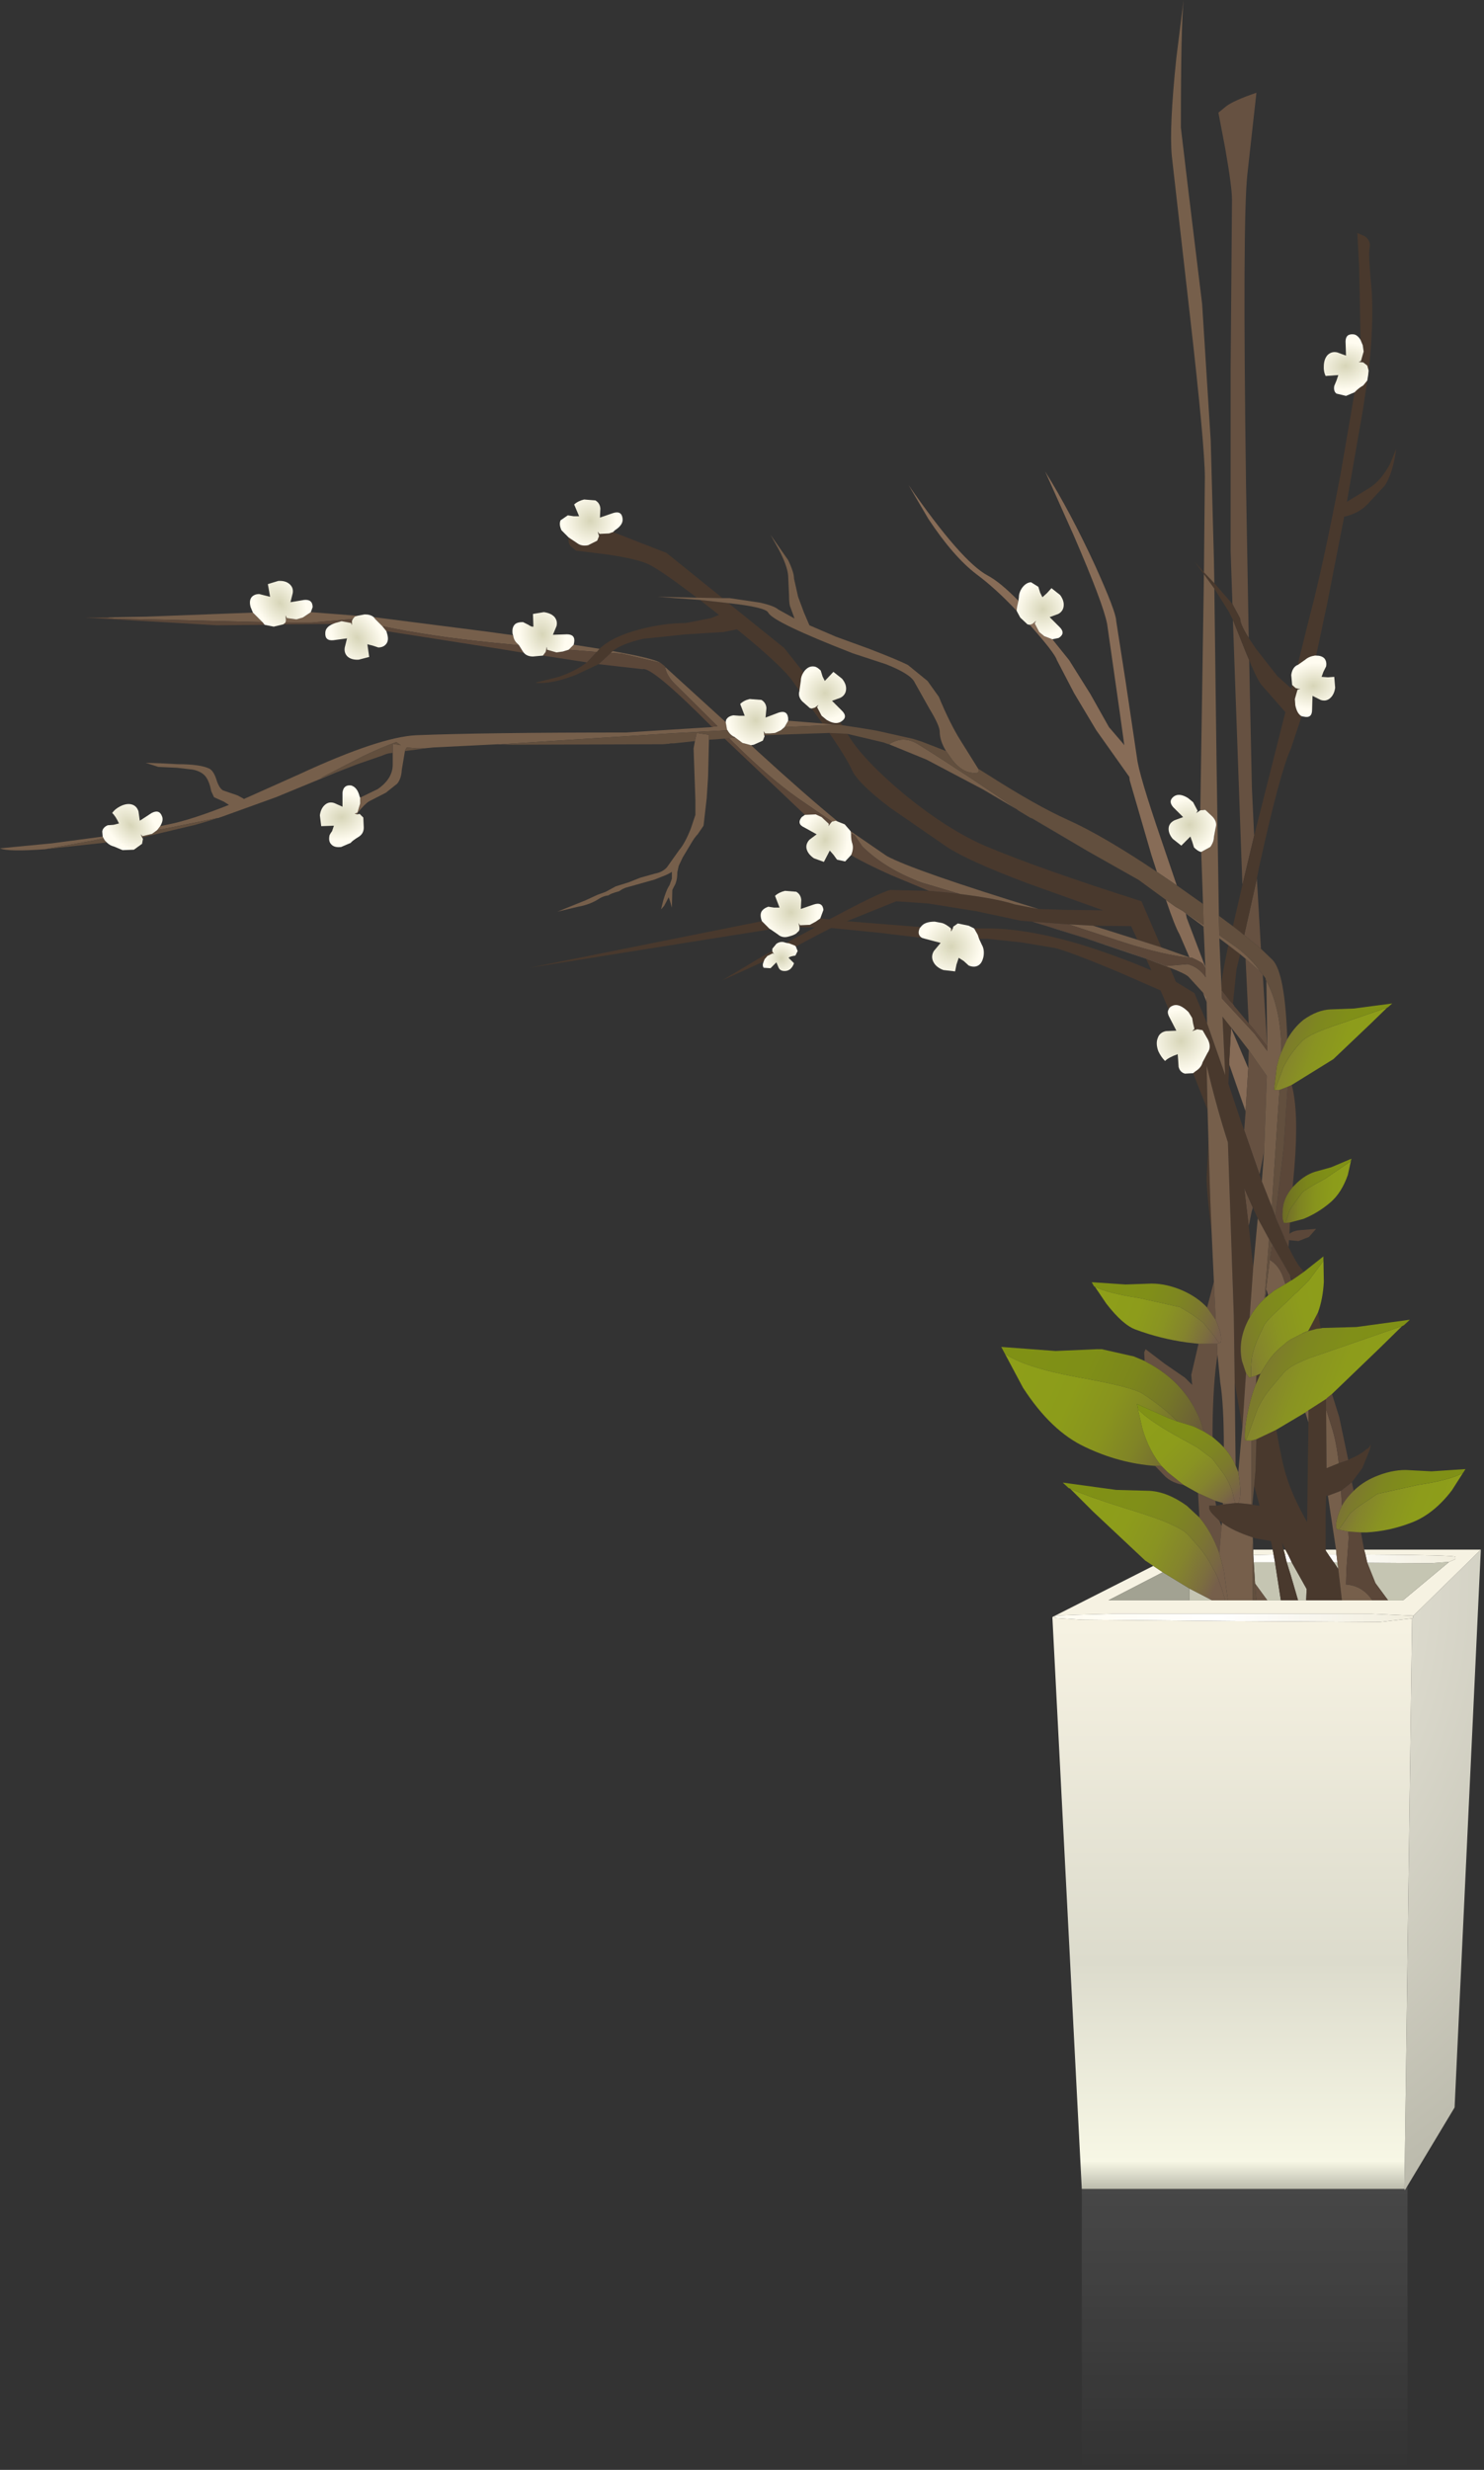 <?xml version="1.0" encoding="UTF-8" standalone="no"?>
<svg xmlns:xlink="http://www.w3.org/1999/xlink" height="272.95px" width="164.0px" xmlns="http://www.w3.org/2000/svg">
  <rect width="100%" height="100%" fill="#333333" stroke="none"/>
  <g transform="matrix(1.0, 0.0, 0.0, 1.0, 0.0, 0.0)">
    <use height="272.95" transform="matrix(1.0, 0.0, 0.0, 1.0, 0.0, 0.0)" width="163.65" xlink:href="#shape0"/>
  </g>
  <defs>
    <g id="shape0" transform="matrix(1.0, 0.0, 0.0, 1.0, 0.0, 0.0)">
      <path d="M155.55 241.55 L155.55 272.95 119.55 272.95 119.55 241.9 155.2 241.9 155.25 242.05 155.55 241.55" fill="url(#gradient0)" fill-rule="evenodd" stroke="none"/>
      <path d="M163.65 171.25 L160.75 232.9 155.55 241.55 155.25 242.05 155.2 241.9 156.05 178.85 156.15 178.8 156.15 178.6 163.65 171.25" fill="url(#gradient1)" fill-rule="evenodd" stroke="none"/>
      <path d="M150.75 171.25 L163.65 171.25 156.15 178.6 156.15 178.55 151.6 178.35 122.85 178.35 119.0 178.45 116.6 178.55 127.45 173.05 128.5 173.75 122.5 176.85 131.45 176.85 133.95 176.85 135.4 176.85 135.7 176.85 138.45 176.85 138.85 176.85 140.05 176.85 141.55 176.85 143.45 176.85 144.35 176.85 148.3 176.85 151.65 176.85 153.4 176.85 155.05 176.85 160.15 172.6 160.85 172.3 160.85 172.05 Q160.75 171.85 150.9 171.8 L150.75 171.25 M116.3 178.7 L116.6 178.55 116.6 178.7 116.3 178.7 M147.65 171.25 L147.7 171.8 146.8 171.8 146.5 171.35 146.5 171.25 147.65 171.25 M142.05 171.25 L142.35 171.8 142.0 171.8 141.85 171.25 142.05 171.25 M140.65 171.25 L140.75 171.8 138.5 171.85 138.5 171.25 140.65 171.25" fill="#f6f2e2" fill-rule="evenodd" stroke="none"/>
      <path d="M119.55 241.9 L116.3 178.7 116.6 178.7 116.55 178.8 119.55 179.0 136.3 179.15 152.5 179.25 156.05 178.85 155.2 241.9 119.55 241.9" fill="url(#gradient2)" fill-rule="evenodd" stroke="none"/>
      <path d="M116.6 178.55 L119.0 178.45 122.85 178.35 151.6 178.35 156.15 178.55 156.15 178.6 156.15 178.8 156.05 178.85 152.5 179.25 136.3 179.15 119.55 179.0 116.55 178.8 116.6 178.7 116.6 178.55" fill="url(#gradient3)" fill-rule="evenodd" stroke="none"/>
      <path d="M147.8 172.65 L147.9 173.4 147.4 172.65 147.8 172.65 M142.75 172.65 L144.4 175.6 144.35 176.85 143.45 176.85 142.65 174.1 142.2 172.65 142.75 172.65 M151.1 172.7 L158.15 172.75 160.15 172.6 155.05 176.85 153.4 176.85 152.0 174.95 151.1 172.7 M140.9 172.65 L141.55 176.85 140.05 176.85 138.7 175.0 138.6 173.4 138.55 172.65 140.9 172.65 M131.45 175.55 L133.95 176.85 131.45 176.85 131.45 175.55" fill="#c5c5b2" fill-rule="evenodd" stroke="none"/>
      <path d="M128.5 173.75 L131.45 175.55 131.45 176.85 122.5 176.85 128.5 173.75" fill="#a2a292" fill-rule="evenodd" stroke="none"/>
      <path d="M147.7 171.8 L147.8 172.65 147.4 172.65 147.35 172.6 146.8 171.8 147.7 171.8 M142.35 171.8 L142.75 172.65 142.2 172.65 142.0 171.8 142.35 171.8 M151.1 172.7 L150.9 171.8 Q160.75 171.85 160.85 172.05 L160.85 172.3 160.15 172.6 158.15 172.75 151.1 172.7 M140.75 171.8 L140.9 172.65 138.55 172.65 138.5 171.85 140.75 171.8" fill="url(#gradient4)" fill-rule="evenodd" stroke="none"/>
      <path d="M127.85 96.35 L127.25 94.5 124.85 86.25 124.8 85.85 121.15 80.7 118.7 76.6 116.8 72.95 Q116.55 72.15 113.8 69.05 L114.1 68.95 114.5 68.6 114.35 68.9 114.85 69.85 115.4 70.3 116.3 70.65 118.15 72.95 120.5 76.7 122.55 80.35 124.05 82.1 124.25 82.35 123.7 78.4 122.35 68.95 Q121.9 66.65 118.65 59.15 L115.5 52.1 Q118.3 56.6 121.0 62.45 123.35 67.65 123.35 68.6 L124.4 75.35 125.65 83.75 Q125.85 85.55 128.3 92.7 L130.05 97.85 127.85 96.35 M112.35 67.5 Q110.05 65.05 107.9 63.45 105.35 61.5 102.6 57.35 L100.4 53.6 Q106.25 62.05 109.15 63.6 110.55 64.35 112.55 66.4 L112.4 67.05 112.35 67.5 M128.85 99.45 L129.9 100.2 130.75 100.7 131.05 100.95 131.15 101.45 133.2 106.85 133.2 107.0 133.0 106.6 Q132.95 106.4 131.75 105.85 L131.55 105.85 131.45 105.8 130.35 103.25 Q129.85 102.4 128.85 99.45 M132.95 109.7 L133.3 110.15 133.35 110.75 132.95 109.7 M136.05 113.6 L137.95 118.05 137.65 122.8 136.65 119.95 135.85 117.65 135.85 117.2 136.05 113.6" fill="#876c57" fill-rule="evenodd" stroke="none"/>
      <path d="M136.2 66.75 L136.0 60.95 136.0 40.65 136.15 22.1 Q136.15 20.65 135.4 16.4 L134.65 12.45 135.5 11.75 Q136.35 11.1 138.85 10.25 L137.85 19.25 Q137.3 24.25 137.7 53.5 L138.0 70.5 Q137.05 69.0 137.05 68.35 L136.2 66.75 M138.9 97.1 L139.35 104.85 137.5 103.35 138.9 97.1 M132.55 167.7 L132.4 165.0 133.5 165.5 134.3 165.85 134.4 166.4 134.35 166.4 133.65 166.4 Q133.5 166.85 134.2 167.5 L134.75 168.05 135.0 168.65 134.75 171.65 Q133.9 169.3 132.55 167.7 M130.8 164.1 Q129.55 163.9 128.75 163.15 L127.65 162.0 128.15 162.0 128.4 162.05 129.05 162.7 130.8 164.1 M126.5 150.4 L126.45 149.45 126.6 149.1 128.7 150.7 130.95 152.25 131.75 153.05 131.65 151.95 132.45 148.5 134.5 148.5 134.55 149.7 Q134.05 152.9 134.0 157.8 L134.0 158.8 133.05 158.2 132.85 157.55 132.55 156.7 131.95 155.5 Q130.15 152.3 126.65 150.5 L126.5 150.4 M133.4 144.5 L133.45 144.3 134.15 141.65 134.35 145.85 133.4 144.5 M136.25 68.5 L137.75 72.25 138.05 72.95 138.35 87.1 138.6 92.35 137.3 97.8 136.25 68.5 M138.0 116.05 L140.0 118.9 140.0 119.0 139.7 127.25 139.2 129.8 137.5 124.9 137.65 122.95 137.65 122.8 137.95 118.05 138.0 116.05 M139.3 107.4 L139.4 107.55 139.55 107.7 140.05 115.65 138.4 113.55 138.0 113.1 137.85 110.1 137.65 105.95 139.3 107.4 M138.45 133.45 L138.3 134.0 138.0 135.5 137.5 131.3 138.45 133.45 M138.85 176.85 L138.75 175.6 138.7 175.0 140.05 176.85 138.85 176.85" fill="#665141" fill-rule="evenodd" stroke="none"/>
      <path d="M136.2 66.75 L137.05 68.35 Q137.05 69.0 138.0 70.5 L138.8 71.7 141.15 74.7 142.6 76.0 142.7 76.1 142.8 75.7 143.2 76.05 143.7 76.15 143.4 76.2 143.25 76.7 143.1 77.25 143.15 77.95 Q143.35 78.9 143.85 79.15 L142.65 82.75 Q141.45 85.35 139.15 95.8 L138.9 97.1 137.5 103.35 136.95 102.9 136.25 102.35 137.3 97.8 138.6 92.35 142.05 78.7 139.55 75.85 Q139.0 75.3 138.05 72.95 L137.75 72.25 136.25 68.5 135.8 67.6 134.2 65.05 133.15 63.6 133.05 63.45 132.0 62.05 133.05 63.25 134.2 64.45 134.55 64.85 136.2 66.75 M143.4 73.5 L144.65 68.45 Q146.15 62.85 148.15 52.4 L149.7 43.35 149.8 43.25 Q150.2 42.85 150.65 42.6 L151.1 42.05 150.65 45.1 148.85 55.45 151.3 53.95 Q152.6 53.15 153.6 51.3 L154.3 49.6 Q153.95 52.25 153.05 53.65 L151.15 55.7 Q150.3 56.6 148.95 57.0 L148.55 57.1 146.65 66.8 145.45 72.45 145.3 72.45 Q144.65 72.55 144.25 72.9 L143.4 73.5 M150.35 37.55 L150.35 37.1 150.2 29.4 150.0 25.75 150.8 26.1 Q151.55 26.6 151.35 27.45 151.2 28.1 151.6 32.25 151.8 36.2 151.25 40.95 L151.1 40.4 150.65 40.05 150.15 40.0 150.4 39.9 150.7 38.85 150.6 38.15 150.35 37.55 M142.4 137.8 Q143.25 139.6 143.85 140.25 L144.1 140.55 143.25 141.15 142.8 141.45 142.55 140.9 140.65 137.6 140.6 137.5 140.55 137.45 140.25 136.95 139.0 134.65 138.45 133.45 137.5 131.3 138.0 135.5 138.5 140.0 138.1 145.6 Q136.75 148.0 137.25 150.4 L137.7 151.75 137.3 157.7 136.45 152.8 136.35 145.45 135.7 126.25 Q134.45 122.4 133.35 117.75 L133.45 122.65 131.85 118.6 132.1 118.4 Q132.75 118.0 132.9 117.4 L133.45 116.35 Q133.9 115.75 133.5 114.9 L132.9 113.85 132.3 113.75 131.75 113.95 132.0 113.7 131.85 113.1 131.75 112.5 131.35 111.85 Q130.4 110.9 129.7 111.1 129.25 111.25 129.15 111.55 L128.25 109.45 123.45 107.35 Q117.8 105.0 116.5 104.75 L112.9 104.15 109.15 103.75 108.2 103.75 108.05 103.3 107.65 102.6 108.65 102.6 Q114.7 102.5 123.35 105.7 125.55 106.5 127.25 107.25 L126.65 105.95 129.3 106.95 129.95 108.5 132.0 109.75 133.4 113.1 134.45 116.1 135.4 118.8 135.1 112.35 136.05 113.55 136.05 113.6 135.85 117.2 135.85 117.65 135.75 119.75 137.2 124.1 137.5 124.9 139.2 129.8 139.45 130.55 140.55 133.35 140.95 134.4 140.95 134.5 141.95 136.8 141.85 136.8 141.95 136.85 142.4 137.8 M145.65 145.05 L145.95 146.8 145.5 146.85 144.55 147.1 144.65 146.95 145.65 145.05 M149.0 161.35 L149.15 161.25 Q150.25 160.8 150.95 160.2 L151.25 160.0 151.5 159.65 151.4 160.15 150.55 162.25 149.4 163.8 148.2 164.75 147.15 165.15 146.75 165.3 146.55 165.3 146.5 167.25 146.5 171.25 146.5 171.35 146.8 171.8 147.35 172.6 147.4 172.65 147.9 173.4 148.3 176.85 144.35 176.85 144.4 175.6 142.75 172.65 142.35 171.8 142.05 171.25 141.65 170.45 141.85 171.25 142.0 171.8 142.2 172.65 142.65 174.1 143.45 176.85 141.55 176.85 140.9 172.65 140.75 171.8 140.65 171.25 140.45 170.3 138.7 170.0 138.45 169.9 Q136.3 169.2 135.15 168.35 L135.05 168.25 134.75 168.05 134.2 167.5 Q133.5 166.85 133.65 166.4 L134.35 166.4 134.4 166.4 135.15 166.25 135.65 166.2 136.5 166.1 136.7 166.1 136.85 166.1 138.3 166.25 138.4 166.3 139.2 166.4 138.6 164.2 138.75 162.5 138.85 159.05 140.85 158.1 141.05 158.0 Q141.65 161.55 142.15 163.1 142.85 165.4 144.45 168.2 L144.6 157.2 144.6 155.85 146.55 154.6 146.55 155.75 146.6 162.25 147.95 161.7 149.0 161.35 M133.9 136.2 Q133.35 131.9 133.35 130.1 L133.55 126.2 133.75 132.55 133.9 136.2 M101.9 103.65 L97.35 103.1 91.85 102.55 90.3 103.35 87.95 104.6 87.85 104.5 87.2 104.25 86.9 104.2 90.05 102.5 88.35 102.45 88.25 102.0 88.4 102.25 89.5 102.2 90.15 101.85 90.65 101.5 91.65 101.6 Q97.25 98.6 98.4 98.35 L102.65 98.45 104.85 98.65 106.1 98.8 Q110.15 99.3 112.15 99.95 L114.75 100.45 117.65 100.55 121.9 100.6 113.65 97.65 Q107.0 95.15 104.65 93.6 L98.35 89.25 Q94.8 86.55 94.15 85.1 93.6 83.85 91.65 81.0 L93.65 81.1 Q95.25 83.85 99.9 87.75 104.85 91.8 109.15 93.6 115.15 96.1 126.15 99.6 L128.35 104.7 125.7 103.85 125.0 102.35 120.8 102.3 118.1 102.15 117.4 102.1 114.05 101.85 112.8 101.75 107.9 100.7 102.6 99.85 99.05 99.6 93.6 101.8 95.4 101.95 101.75 102.45 101.65 102.55 Q101.3 103.3 101.9 103.65 M84.4 106.25 L79.8 108.35 83.15 106.35 Q84.2 105.7 85.35 105.1 L85.35 105.15 85.55 105.45 85.4 105.35 84.8 105.65 84.5 106.0 84.4 106.25 M85.15 102.7 L72.25 104.75 58.5 106.95 84.2 101.8 84.25 101.85 85.05 102.65 85.15 102.7 M66.15 73.4 L63.6 74.6 Q60.85 75.65 59.15 75.45 L61.75 74.8 Q63.65 74.15 64.85 73.2 L65.8 72.2 65.95 72.05 66.25 71.7 Q67.65 70.35 70.7 69.55 73.4 68.85 75.8 68.85 L78.6 68.3 79.45 67.95 77.35 66.3 80.5 66.65 86.65 71.6 88.8 74.3 Q88.5 74.75 88.5 75.25 L88.35 76.3 88.35 76.35 87.65 75.35 Q86.5 73.65 81.45 69.55 L79.95 69.85 75.8 70.1 71.05 70.6 Q68.7 71.15 67.7 71.95 L67.5 72.15 67.3 72.35 66.15 73.4 M77.0 66.05 Q73.1 63.05 71.65 62.35 70.4 61.75 66.9 61.25 L63.65 60.85 63.05 60.35 Q62.75 59.95 62.85 59.4 L63.75 60.0 Q64.25 60.4 65.0 60.25 L66.0 59.75 66.2 59.25 66.05 58.75 66.25 59.0 67.3 58.95 67.75 58.8 73.65 61.1 79.85 66.1 77.0 66.05 M89.7 78.3 L90.05 78.2 90.45 77.9 90.3 78.15 90.8 79.1 91.35 79.55 Q92.25 80.1 92.85 79.8 L93.1 80.15 92.75 80.1 92.45 80.1 92.35 80.1 90.9 79.95 89.7 78.3 M135.0 109.25 L135.0 108.75 Q135.0 107.95 135.75 104.45 L137.05 105.45 136.65 107.1 136.25 110.95 135.95 110.65 135.25 109.75 135.15 109.6 135.0 109.45 135.0 109.25 M138.85 152.0 L139.3 151.8 138.8 152.95 138.8 152.75 138.8 152.9 138.85 152.0 M105.3 102.6 L105.1 102.95 105.1 102.6 105.3 102.6" fill="#49392d" fill-rule="evenodd" stroke="none"/>
      <path d="M134.15 141.65 L133.9 136.2 133.75 132.55 133.55 126.2 133.45 122.65 133.35 117.75 Q134.45 122.4 135.7 126.25 L136.35 145.45 136.45 152.8 136.55 161.95 Q136.1 160.9 135.25 159.95 135.25 155.2 134.85 152.75 L134.55 149.7 134.5 148.5 134.9 148.35 Q135.1 147.7 134.55 146.35 L134.35 145.85 134.15 141.65 M80.05 81.6 L79.15 81.7 81.25 81.5 82.05 82.1 83.0 82.35 83.75 83.05 Q89.0 87.85 92.6 90.8 L92.35 90.7 91.95 90.8 88.1 88.15 Q85.0 85.95 81.1 82.1 L80.55 81.55 80.05 81.6 M78.35 81.75 L78.25 85.85 78.1 88.2 77.75 91.25 77.1 92.2 Q76.75 92.55 76.35 93.25 L75.45 94.75 75.0 95.7 74.85 96.4 Q74.85 97.4 74.5 97.95 L74.3 98.35 74.25 100.3 74.05 99.6 73.9 99.15 73.85 99.25 73.4 100.1 73.05 100.5 73.3 99.5 Q73.6 98.5 73.85 98.05 L74.0 97.8 74.25 97.1 74.25 96.7 74.25 96.35 Q73.95 96.55 73.6 96.7 L72.35 97.2 69.15 98.1 68.8 98.25 68.4 98.5 Q67.45 98.75 67.25 98.95 66.65 99.0 66.0 99.45 65.05 100.0 63.9 100.2 L61.6 100.75 64.7 99.5 66.0 98.9 66.95 98.55 68.05 97.95 69.5 97.5 70.75 97.0 72.35 96.55 Q73.2 96.4 73.7 95.85 L75.05 93.95 Q75.7 93.2 76.35 91.55 L76.85 90.05 76.85 88.45 76.65 82.7 76.8 81.9 76.8 81.85 77.0 81.0 78.35 81.2 78.35 81.75 M56.6 82.3 L55.0 82.25 47.9 82.6 46.9 82.7 46.05 82.7 44.95 82.6 44.75 82.95 44.75 83.0 44.4 85.1 Q44.35 86.05 43.9 86.6 L42.65 87.6 40.8 88.55 Q40.3 88.85 39.55 89.8 L39.45 90.0 Q39.25 89.95 39.2 89.9 L39.5 89.8 39.8 88.8 39.8 88.15 40.1 88.0 41.75 87.2 Q43.4 86.05 43.4 84.5 L43.4 83.2 43.4 82.2 44.3 82.35 43.8 82.0 Q42.15 82.6 40.05 83.6 L35.4 86.0 Q37.8 85.05 39.5 84.45 L37.05 85.4 30.5 88.1 24.55 90.25 24.25 90.35 24.15 90.4 24.05 90.4 17.35 91.75 17.4 91.7 17.7 91.3 18.65 91.1 Q21.15 90.6 25.3 88.95 L24.75 88.6 23.65 88.1 23.35 87.45 Q23.15 86.4 22.75 85.85 22.3 85.25 21.3 85.05 L19.6 84.85 17.5 84.75 16.1 84.3 17.75 84.35 19.6 84.45 Q22.15 84.45 23.15 84.95 23.6 85.2 23.9 86.1 24.2 87.1 24.65 87.35 L26.25 87.9 26.9 88.25 26.95 88.3 33.1 85.55 Q41.95 81.45 46.0 81.25 53.65 80.95 69.15 80.95 L78.7 80.35 78.85 80.3 79.3 80.25 74.55 75.55 Q73.65 74.65 73.5 73.7 L80.2 79.8 80.35 80.65 80.4 80.7 74.0 81.05 55.3 82.25 56.6 82.3 M4.95 93.85 Q0.85 94.15 0.0 93.75 L5.7 93.2 11.35 92.45 11.45 92.65 10.25 92.9 4.95 93.85 4.85 93.85 4.95 93.85 M10.6 68.25 L16.1 68.15 27.95 67.7 28.3 68.05 29.0 68.75 12.55 68.35 11.85 68.25 10.6 68.25 M34.35 67.65 L39.5 68.05 39.2 68.15 39.0 68.4 34.45 68.8 31.55 68.8 31.6 68.55 31.55 68.0 31.7 68.3 32.75 68.45 33.45 68.25 34.35 67.65 M41.3 68.2 L53.8 69.8 56.7 70.2 Q56.8 70.8 57.15 71.1 L57.35 71.3 54.25 71.0 Q47.45 70.3 42.25 69.2 L41.45 68.4 41.3 68.2 M63.4 71.25 L66.25 71.7 65.95 72.05 62.85 71.8 63.4 71.25 M77.35 66.3 L76.0 66.2 72.65 65.95 77.0 66.05 79.85 66.1 80.65 66.1 84.0 66.6 Q85.55 66.95 86.0 67.35 L87.8 68.35 87.75 68.2 87.35 67.1 Q87.2 66.8 87.2 65.8 L87.1 63.6 Q87.0 62.5 86.05 60.7 L85.15 59.1 87.1 61.9 Q87.75 63.25 87.75 63.95 L88.2 65.95 88.85 67.7 89.45 69.1 92.35 70.35 96.05 71.7 Q99.3 72.95 100.35 73.5 L102.5 75.25 103.75 77.0 Q104.95 79.9 106.1 81.75 L108.1 84.95 Q108.4 85.55 107.4 85.4 106.3 85.3 105.25 84.0 L104.55 83.0 Q103.85 81.85 103.85 80.85 103.85 80.2 102.7 78.3 L101.1 75.45 Q100.7 74.5 97.9 73.4 L94.25 72.2 Q85.4 68.75 84.9 67.7 84.6 67.1 80.5 66.65 L77.35 66.3 M132.95 99.9 L132.75 94.15 133.75 93.6 Q134.15 93.05 134.15 92.5 L134.35 91.45 Q134.55 90.85 134.0 90.25 L133.2 89.5 132.65 89.55 133.05 63.45 133.15 63.6 134.2 65.05 134.45 84.75 134.7 101.2 134.75 103.35 136.65 104.7 Q138.25 105.9 139.3 107.4 L137.65 105.95 137.05 105.45 135.75 104.45 134.75 103.7 134.85 106.1 135.0 109.25 135.0 109.45 135.05 110.35 138.65 114.25 140.05 116.15 140.05 115.7 139.95 108.4 Q141.45 111.2 141.6 115.5 L141.6 116.25 141.45 116.65 141.35 116.9 141.15 117.7 141.1 117.85 140.8 120.4 140.85 120.45 140.9 120.45 141.4 120.45 141.2 123.4 140.55 133.35 139.45 130.55 139.7 127.25 140.0 119.0 140.0 118.9 138.0 116.05 136.65 114.3 136.05 113.55 135.1 112.35 135.4 118.8 134.45 116.1 133.4 113.1 133.35 110.75 133.3 110.15 132.95 109.7 131.35 107.95 Q131.0 107.6 129.3 106.95 L126.65 105.95 119.85 103.65 115.85 102.4 116.75 102.65 Q125.0 105.25 128.9 106.75 L131.25 106.55 Q132.45 106.85 133.25 108.0 L133.2 107.0 133.2 106.85 133.05 103.3 133.0 102.4 131.05 100.95 130.75 100.7 133.0 102.2 132.95 99.9 M133.05 63.25 L133.15 52.75 Q133.15 49.3 131.5 34.85 L129.5 17.25 Q129.2 14.05 130.0 6.4 L130.8 0.0 Q130.5 3.05 130.5 14.1 L131.35 21.25 132.85 33.6 133.8 48.7 134.15 61.75 134.2 64.45 133.05 63.25 M92.35 80.1 L86.7 80.35 87.1 79.65 90.9 79.95 92.35 80.1 M98.25 82.25 Q99.85 81.2 101.55 82.3 107.05 85.75 112.6 89.6 L113.85 90.35 114.3 90.55 120.1 94.0 108.65 87.25 102.4 83.95 98.25 82.25 M114.75 100.45 L112.15 99.95 Q110.15 99.3 106.1 98.8 L101.9 97.55 Q97.85 96.05 95.3 93.55 L94.45 92.3 94.05 92.1 94.0 91.85 98.0 94.6 Q100.95 96.2 114.75 100.45 M136.25 102.35 L136.95 102.9 135.5 101.8 136.25 102.35 M73.0 73.25 L68.75 72.25 67.5 72.15 67.7 71.95 Q72.2 72.75 73.0 73.25 M60.4 71.6 L60.4 71.5 60.45 71.6 60.4 71.6 M141.85 126.95 L140.95 134.5 140.95 134.4 141.85 126.95 M131.45 105.8 L131.55 105.85 Q128.6 105.55 124.2 104.15 L118.1 102.15 120.8 102.3 125.7 103.85 128.35 104.7 131.45 105.8 M138.5 140.0 L139.0 134.65 140.25 136.95 139.75 143.5 Q139.0 144.2 138.4 145.1 L138.1 145.6 138.5 140.0 M140.55 137.45 L140.6 137.5 140.35 139.25 Q141.35 139.85 141.8 141.15 L142.05 141.9 140.85 142.6 140.15 143.15 139.95 142.5 139.85 143.4 139.8 143.45 140.55 137.45 M138.25 152.2 L138.85 152.0 138.8 152.9 138.75 152.95 138.75 153.05 Q138.3 154.2 138.0 155.55 137.45 158.0 137.6 159.15 L137.7 159.2 138.3 159.2 138.3 166.25 136.85 166.1 Q137.15 165.45 137.05 164.3 L136.85 162.7 137.15 159.25 137.3 157.7 137.7 151.75 138.05 152.25 138.25 152.2 M144.25 156.1 L144.6 155.85 144.6 157.2 144.25 156.1 M146.55 155.75 L147.15 157.65 Q147.7 159.35 147.95 161.7 L146.6 162.25 146.55 155.75 M148.3 166.4 L148.05 166.95 Q147.5 168.35 147.7 168.95 L147.9 169.05 147.95 169.05 149.0 169.25 149.05 169.95 148.8 173.4 148.75 175.1 Q150.6 175.25 151.65 176.85 L148.3 176.85 147.9 173.4 147.8 172.65 147.7 171.8 147.65 171.25 146.75 165.3 147.15 165.15 148.2 164.75 148.3 166.4 M135.7 176.85 L135.25 173.55 134.75 171.65 135.0 168.65 135.05 168.25 135.15 168.35 Q136.3 169.2 138.45 169.9 L138.5 171.25 138.5 171.85 138.55 172.65 138.6 173.4 138.4 170.4 138.45 176.85 135.7 176.85 M135.15 166.1 L135.65 166.2 135.15 166.25 135.15 166.1" fill="#765f4b" fill-rule="evenodd" stroke="none"/>
      <path d="M142.75 119.9 Q143.55 122.85 143.05 128.95 L142.85 131.2 Q141.75 132.5 141.75 133.85 141.65 134.65 141.9 135.15 L142.05 135.15 142.55 135.1 142.5 136.35 Q142.95 136.0 143.65 135.95 L145.45 135.8 144.65 136.7 143.5 137.15 142.45 137.05 142.4 137.8 141.95 136.85 141.85 136.8 141.95 136.8 140.95 134.5 141.85 126.95 142.3 120.1 142.75 119.9 M147.2 154.05 L148.0 156.6 149.0 161.35 147.95 161.7 Q147.7 159.35 147.15 157.65 L146.55 155.75 146.55 154.6 146.7 154.45 147.2 154.05 M149.4 163.8 L149.6 164.75 Q148.8 165.5 148.3 166.4 L148.2 164.75 149.4 163.8 M150.4 169.35 L150.75 171.25 150.9 171.8 151.1 172.7 152.0 174.95 153.4 176.85 151.65 176.85 Q150.6 175.25 148.75 175.1 L148.8 173.4 149.05 169.95 149.0 169.25 150.4 169.35 M102.65 98.45 L98.45 96.7 Q95.65 95.45 94.05 94.5 L94.1 94.4 Q94.35 93.75 94.2 93.25 94.05 92.85 94.05 92.2 L94.05 92.1 94.45 92.3 95.3 93.55 Q97.85 96.05 101.9 97.55 L106.1 98.8 104.85 98.65 102.65 98.45 M88.95 90.05 L80.05 81.6 80.55 81.55 81.1 82.1 Q85.0 85.95 88.1 88.15 L91.95 90.8 91.85 90.9 91.55 91.3 91.6 91.05 90.8 90.3 90.15 90.0 88.95 90.05 M78.7 80.35 Q72.0 73.6 71.0 73.95 L66.15 73.4 67.3 72.35 67.5 72.15 68.75 72.25 73.0 73.25 73.5 73.65 73.5 73.7 Q73.65 74.65 74.55 75.55 L79.3 80.25 78.85 80.3 78.7 80.35 M64.85 73.2 L60.0 72.45 60.3 72.05 60.4 71.6 60.45 71.6 60.45 71.8 61.5 72.1 62.2 72.0 62.85 71.8 65.95 72.05 65.8 72.2 64.85 73.2 M57.9 72.15 L55.15 71.7 42.7 69.75 42.25 69.2 Q47.45 70.3 54.25 71.0 L57.35 71.3 57.75 71.95 57.9 72.15 M36.8 68.95 L31.3 69.0 31.55 68.8 34.45 68.8 39.0 68.4 38.9 68.6 38.9 69.1 38.8 68.85 37.75 68.65 37.05 68.85 36.8 68.95 M29.25 69.05 L23.95 69.1 9.35 68.25 10.6 68.25 11.85 68.25 12.55 68.35 29.0 68.75 29.05 68.8 29.25 69.05 M133.2 107.0 L133.25 108.0 Q132.45 106.85 131.25 106.55 L128.9 106.75 Q125.0 105.25 116.75 102.65 L115.85 102.4 114.05 101.85 117.4 102.1 118.1 102.15 124.2 104.15 Q128.6 105.55 131.55 105.85 L131.75 105.85 Q132.95 106.4 133.0 106.6 L133.2 107.0 M135.0 109.45 L135.15 109.6 135.25 109.75 135.95 110.65 136.25 110.95 136.4 111.15 136.4 111.2 136.5 111.3 138.0 113.1 138.4 113.55 140.05 115.65 140.05 115.7 140.05 116.15 138.65 114.25 135.05 110.35 135.0 109.45 M142.05 141.9 L141.8 141.15 Q141.35 139.85 140.35 139.25 L140.6 137.5 140.65 137.6 142.55 140.9 142.7 141.5 142.05 141.9" fill="#5b4739" fill-rule="evenodd" stroke="none"/>
      <path d="M139.35 104.85 L140.6 106.05 140.65 106.1 Q142.0 107.55 142.25 114.6 L142.25 114.85 142.2 114.95 141.9 115.6 141.6 116.25 141.6 115.5 Q141.45 111.2 139.95 108.4 L139.9 108.35 139.85 108.1 139.55 107.7 139.4 107.55 139.3 107.4 Q138.25 105.9 136.65 104.7 L134.75 103.35 134.7 101.2 135.5 101.8 136.95 102.9 137.5 103.35 139.35 104.85 M79.15 81.7 L78.35 81.75 78.35 81.2 77.0 81.0 76.8 81.85 76.8 81.9 74.45 82.15 74.4 82.15 74.2 82.15 74.15 82.15 74.1 82.15 73.9 82.2 73.8 82.2 73.25 82.25 73.2 82.25 72.75 82.25 72.5 82.25 56.6 82.3 55.3 82.25 74.0 81.05 80.4 80.7 Q80.7 81.25 81.2 81.45 L81.25 81.5 79.15 81.7 M46.9 82.7 L46.3 82.8 44.75 83.0 44.75 82.95 44.95 82.6 46.05 82.7 46.9 82.7 M43.4 83.2 L43.0 83.25 Q42.7 83.3 42.25 83.5 L39.5 84.45 Q37.8 85.05 35.4 86.0 L40.05 83.6 Q42.15 82.6 43.8 82.0 L44.3 82.35 43.4 82.2 43.4 83.2 M24.05 90.4 L22.8 90.8 21.6 91.15 15.7 92.55 15.55 92.2 15.75 92.4 16.8 92.15 17.35 91.75 24.05 90.4 M11.8 93.1 L4.95 93.85 4.85 93.85 4.95 93.85 10.25 92.9 11.45 92.65 11.6 92.9 11.8 93.1 M108.1 84.95 L109.3 85.7 Q114.55 89.05 118.0 90.6 121.9 92.35 127.85 96.35 L130.05 97.85 131.4 98.8 132.95 99.9 133.0 102.2 130.75 100.7 129.9 100.2 128.85 99.45 125.85 97.25 120.45 94.2 120.1 94.0 114.3 90.55 113.85 90.35 112.6 89.6 Q107.05 85.75 101.55 82.3 99.85 81.2 98.25 82.25 L98.2 82.25 97.65 82.05 93.65 81.1 91.65 81.0 84.45 81.25 84.4 80.8 84.55 81.05 85.1 81.05 85.65 81.0 86.3 80.7 86.7 80.35 92.35 80.1 92.45 80.1 92.75 80.1 93.1 80.15 95.1 80.45 96.9 80.75 100.9 81.65 101.85 81.95 104.55 83.0 105.25 84.0 Q106.3 85.3 107.4 85.4 108.4 85.55 108.1 84.95 M142.3 120.1 L141.85 126.95 140.95 134.4 140.55 133.35 141.2 123.4 141.4 120.45 142.3 120.1 M140.55 137.45 L139.8 143.45 139.75 143.5 140.25 136.95 140.55 137.45 M138.3 159.2 L138.85 159.05 138.75 162.5 138.6 164.2 138.4 166.3 138.3 166.25 138.3 159.2 M138.8 152.95 L138.75 153.05 138.75 152.95 138.8 152.9 138.8 152.75 138.8 152.95 M138.6 173.4 L138.7 175.0 138.75 175.6 138.85 176.85 138.45 176.85 138.4 170.4 138.6 173.4" fill="#624f3e" fill-rule="evenodd" stroke="none"/>
      <path d="M153.3 111.35 L151.45 113.15 147.35 117.05 142.75 119.9 142.3 120.1 141.4 120.45 140.9 120.45 141.8 118.0 Q142.6 116.35 143.95 115.0 144.8 114.2 148.05 113.15 L153.3 111.35 M141.9 115.6 L141.45 116.65 141.6 116.25 141.9 115.6" fill="url(#gradient5)" fill-rule="evenodd" stroke="none"/>
      <path d="M121.0 142.2 L120.9 142.15 120.65 141.7 124.4 141.95 127.25 141.85 Q128.9 141.85 130.65 142.6 132.35 143.35 133.4 144.5 L134.35 145.85 134.55 146.35 Q135.1 147.7 134.9 148.35 L134.7 148.4 134.15 147.6 133.0 146.2 Q132.0 145.35 130.4 144.45 L125.9 143.45 Q122.35 142.9 121.0 142.2" fill="url(#gradient6)" fill-rule="evenodd" stroke="none"/>
      <path d="M132.45 148.5 L131.15 148.35 Q128.25 147.95 125.55 146.95 124.1 146.45 122.25 144.05 L121.0 142.2 Q122.35 142.9 125.9 143.45 L130.4 144.45 Q132.0 145.35 133.0 146.2 L134.15 147.6 134.7 148.4 134.9 148.35 134.5 148.5 132.45 148.5" fill="url(#gradient7)" fill-rule="evenodd" stroke="none"/>
      <path d="M118.25 164.5 L118.1 164.45 117.45 163.85 117.5 163.85 123.35 164.65 127.0 164.75 Q129.0 164.85 131.15 166.4 L132.55 167.7 Q133.9 169.3 134.75 171.65 L135.25 173.55 135.7 176.85 135.4 176.85 135.05 175.65 134.5 174.15 134.3 173.75 133.6 172.5 133.25 171.95 132.75 171.25 131.25 169.55 Q130.1 168.45 125.55 167.05 120.05 165.35 118.25 164.5" fill="url(#gradient8)" fill-rule="evenodd" stroke="none"/>
      <path d="M127.45 173.05 L126.55 172.45 120.8 167.05 118.25 164.5 Q120.05 165.35 125.55 167.05 130.1 168.45 131.25 169.55 L132.75 171.25 133.25 171.95 133.6 172.5 134.3 173.75 134.5 174.15 135.05 175.65 135.4 176.85 133.95 176.85 131.45 175.55 128.5 173.75 127.45 173.05" fill="url(#gradient9)" fill-rule="evenodd" stroke="none"/>
      <path d="M142.25 114.85 Q143.0 113.55 144.05 112.7 145.6 111.6 147.05 111.55 L149.65 111.45 153.8 110.9 153.85 110.9 153.4 111.3 153.3 111.35 148.05 113.15 Q144.8 114.2 143.95 115.0 142.6 116.35 141.8 118.0 L140.9 120.45 140.85 120.45 140.8 120.4 141.1 117.85 141.15 117.7 141.35 116.9 141.45 116.65 141.9 115.6 142.2 114.95 142.25 114.85" fill="url(#gradient10)" fill-rule="evenodd" stroke="none"/>
      <path d="M144.1 140.55 L146.25 138.85 146.25 139.35 144.65 141.5 143.35 142.8 143.1 143.0 142.85 143.25 142.6 143.5 140.8 145.2 Q139.85 146.1 139.65 146.55 L139.45 147.0 139.4 147.1 Q138.6 148.7 138.35 150.0 L138.25 151.2 138.25 152.2 138.05 152.25 137.7 151.75 137.25 150.4 Q136.75 148.0 138.1 145.6 L138.4 145.1 Q139.0 144.2 139.75 143.5 L139.8 143.45 139.85 143.4 140.15 143.15 140.85 142.6 142.05 141.9 142.7 141.5 142.8 141.45 143.25 141.15 144.1 140.55" fill="url(#gradient11)" fill-rule="evenodd" stroke="none"/>
      <path d="M149.35 128.05 L148.95 129.85 Q148.25 131.85 147.0 132.9 145.65 134.05 144.05 134.7 L142.55 135.1 142.05 135.15 142.25 134.55 142.5 133.8 142.7 133.45 143.9 131.8 Q144.3 131.4 146.45 130.25 L149.25 128.35 149.35 128.05" fill="url(#gradient12)" fill-rule="evenodd" stroke="none"/>
      <path d="M142.85 131.2 L143.35 130.7 Q144.25 129.85 145.3 129.5 L147.1 129.0 149.35 128.05 149.25 128.35 146.45 130.25 Q144.3 131.4 143.9 131.8 L142.7 133.45 142.5 133.8 142.25 134.55 142.05 135.15 141.9 135.15 Q141.65 134.65 141.75 133.85 141.75 132.5 142.85 131.2" fill="url(#gradient13)" fill-rule="evenodd" stroke="none"/>
      <path d="M146.25 138.85 L146.3 141.65 Q146.2 143.55 145.65 145.05 L144.65 146.95 144.55 147.1 144.5 147.1 Q144.15 147.2 143.85 147.4 L142.6 148.05 142.3 148.25 142.2 148.35 142.1 148.4 141.9 148.6 Q140.75 149.45 139.95 150.75 L139.3 151.8 138.85 152.0 138.25 152.2 138.25 151.2 138.35 150.0 Q138.6 148.7 139.4 147.1 L139.45 147.0 139.65 146.55 Q139.85 146.1 140.8 145.2 L142.6 143.5 142.85 143.25 143.1 143.0 143.35 142.8 144.65 141.5 146.25 139.35 146.25 138.85" fill="url(#gradient14)" fill-rule="evenodd" stroke="none"/>
      <path d="M145.95 146.8 L146.15 146.75 146.25 146.75 149.9 146.65 155.75 145.85 155.8 145.85 155.15 146.45 154.95 146.55 147.7 149.05 146.25 149.55 144.65 150.1 Q143.4 150.6 142.65 151.05 L142.0 151.55 140.35 153.5 Q139.5 154.55 138.95 155.75 L137.7 159.2 137.6 159.15 Q137.45 158.0 138.0 155.55 138.3 154.2 138.75 153.05 L138.8 152.95 139.3 151.8 139.95 150.75 Q140.75 149.45 141.9 148.6 L142.1 148.4 142.2 148.35 142.3 148.25 142.6 148.05 143.85 147.4 144.5 147.15 145.5 146.85 145.95 146.8" fill="url(#gradient15)" fill-rule="evenodd" stroke="none"/>
      <path d="M154.95 146.55 L152.4 149.05 147.2 154.05 146.7 154.45 146.55 154.6 144.6 155.85 144.25 156.1 141.05 158.0 140.85 158.1 138.85 159.05 138.3 159.2 137.7 159.2 138.95 155.75 Q139.5 154.55 140.35 153.5 L142.0 151.55 142.65 151.05 Q143.4 150.6 144.65 150.1 L146.25 149.55 147.7 149.05 154.95 146.55 M143.85 147.4 Q144.15 147.2 144.5 147.1 L144.55 147.1 145.5 146.85 144.5 147.15 143.85 147.4" fill="url(#gradient16)" fill-rule="evenodd" stroke="none"/>
      <path d="M111.05 149.6 L110.65 148.85 116.65 149.3 121.2 149.1 121.75 149.1 125.3 149.9 126.5 150.4 126.65 150.5 Q130.15 152.3 131.95 155.5 L132.55 156.7 132.85 157.55 133.05 158.2 132.15 157.75 131.8 157.6 130.5 157.2 130.15 157.1 Q128.55 155.5 126.25 154.0 125.05 153.25 119.1 152.2 113.2 151.1 111.05 149.6" fill="url(#gradient17)" fill-rule="evenodd" stroke="none"/>
      <path d="M127.65 162.0 Q123.65 161.7 119.9 159.9 116.15 158.15 113.05 153.35 L111.05 149.6 Q113.2 151.1 119.1 152.2 125.05 153.25 126.25 154.0 128.55 155.5 130.15 157.1 L129.1 156.7 125.65 155.15 125.75 155.65 125.75 155.7 126.25 157.9 Q127.0 160.4 128.4 162.05 L128.15 162.0 127.65 162.0" fill="url(#gradient18)" fill-rule="evenodd" stroke="none"/>
      <path d="M161.95 162.35 L160.45 164.7 Q158.5 167.25 156.15 168.2 153.65 169.2 151.0 169.35 L150.4 169.35 149.0 169.25 147.95 169.05 149.2 167.25 149.9 166.65 152.2 165.1 156.7 164.1 Q160.35 163.55 161.7 162.75 L161.95 162.35" fill="url(#gradient19)" fill-rule="evenodd" stroke="none"/>
      <path d="M149.6 164.75 Q150.55 163.8 151.95 163.2 153.7 162.45 155.35 162.45 L158.2 162.6 161.95 162.35 161.7 162.75 Q160.35 163.55 156.7 164.1 L152.2 165.1 149.9 166.65 149.2 167.25 147.95 169.05 147.9 169.05 147.7 168.95 Q147.5 168.35 148.05 166.95 L148.3 166.4 Q148.8 165.5 149.6 164.75" fill="url(#gradient20)" fill-rule="evenodd" stroke="none"/>
      <path d="M130.15 157.1 L130.5 157.2 131.8 157.6 132.15 157.75 133.05 158.2 134.0 158.8 134.75 159.45 135.25 159.95 Q136.1 160.9 136.55 161.95 L136.85 162.7 137.05 164.3 Q137.15 165.45 136.85 166.1 L136.7 166.1 136.5 166.1 136.3 165.35 Q136.15 164.3 135.25 162.9 L134.05 161.3 133.85 161.1 132.3 159.95 129.95 158.65 Q126.75 156.85 125.75 155.7 L125.75 155.65 125.65 155.15 129.1 156.7 130.15 157.1" fill="url(#gradient21)" fill-rule="evenodd" stroke="none"/>
      <path d="M132.4 165.0 L130.8 164.1 129.05 162.7 128.4 162.05 Q127.0 160.4 126.25 157.9 L125.75 155.7 Q126.75 156.85 129.95 158.65 L132.3 159.95 133.85 161.1 134.05 161.3 135.25 162.9 Q136.15 164.3 136.3 165.35 L136.5 166.1 135.65 166.2 135.15 166.1 134.3 165.85 133.5 165.5 132.4 165.0" fill="url(#gradient22)" fill-rule="evenodd" stroke="none"/>
      <path d="M108.2 103.75 L108.5 104.4 Q108.8 104.9 108.7 105.65 108.55 106.45 108.1 106.7 107.65 106.95 107.05 106.7 L106.5 106.2 105.95 105.85 105.7 106.6 105.55 107.35 104.25 107.2 Q103.45 106.9 103.15 106.3 102.85 105.7 103.2 105.1 L103.95 104.2 102.25 103.75 101.9 103.65 Q101.3 103.3 101.65 102.55 L101.75 102.45 Q102.15 101.85 103.3 101.85 L104.1 102.0 Q104.5 102.1 105.1 102.6 L105.1 102.95 105.3 102.6 105.35 102.4 105.85 102.05 107.05 102.3 107.65 102.6 108.05 103.3 108.2 103.75" fill="url(#gradient23)" fill-rule="evenodd" stroke="none"/>
      <path d="M131.85 118.6 L130.95 118.65 Q130.4 118.5 130.25 117.9 L130.2 117.15 130.15 116.5 Q129.15 116.85 128.75 117.25 128.3 116.8 128.0 116.15 127.7 115.3 127.95 114.7 128.15 114.1 128.85 113.95 L130.0 113.9 129.2 112.35 Q128.95 111.85 129.15 111.55 129.25 111.25 129.7 111.1 130.4 110.9 131.35 111.85 L131.75 112.5 131.85 113.1 132.0 113.7 131.75 113.95 132.3 113.75 132.9 113.85 133.5 114.9 Q133.9 115.75 133.45 116.35 L132.9 117.4 Q132.75 118.0 132.1 118.4 L131.85 118.6" fill="url(#gradient24)" fill-rule="evenodd" stroke="none"/>
      <path d="M88.35 102.45 L88.35 102.5 Q88.4 102.85 88.15 103.0 87.95 103.3 87.15 103.5 86.45 103.7 85.95 103.25 L85.15 102.7 85.05 102.65 84.25 101.85 84.2 101.8 Q83.95 101.15 84.15 100.75 84.35 100.4 84.9 100.2 L85.55 100.3 86.15 100.3 85.65 99.0 Q86.1 98.6 86.75 98.45 L88.0 98.55 Q88.5 98.85 88.55 99.45 L88.5 100.45 89.95 99.95 Q90.9 99.65 91.0 100.55 L90.65 101.5 90.15 101.85 89.5 102.2 88.4 102.25 88.25 102.0 88.35 102.45" fill="url(#gradient25)" fill-rule="evenodd" stroke="none"/>
      <path d="M94.05 94.5 L93.4 95.2 92.5 95.0 92.1 94.45 91.7 94.0 91.05 95.25 89.95 94.85 Q89.3 94.4 89.15 93.85 89.0 93.3 89.45 92.8 L90.25 92.2 88.9 91.45 Q88.0 91.05 88.6 90.3 L88.95 90.05 90.15 90.0 90.8 90.3 91.6 91.05 91.55 91.3 91.85 90.9 91.95 90.8 92.35 90.7 92.6 90.8 93.35 91.1 94.0 91.85 94.05 92.1 94.05 92.2 Q94.05 92.85 94.2 93.25 94.35 93.75 94.1 94.4 L94.05 94.5" fill="url(#gradient26)" fill-rule="evenodd" stroke="none"/>
      <path d="M113.8 69.05 L113.55 69.0 112.75 68.25 112.35 67.5 112.4 67.05 112.55 66.4 112.6 66.0 Q112.6 65.45 113.0 64.9 113.45 64.35 113.95 64.35 L114.75 64.85 114.95 65.5 115.2 66.0 115.7 65.55 116.2 65.0 117.15 65.75 Q117.6 66.35 117.55 66.95 117.5 67.55 116.95 67.85 L116.0 68.2 117.1 69.3 Q117.8 70.0 117.0 70.5 L116.3 70.65 115.4 70.3 114.85 69.85 114.35 68.9 114.5 68.6 114.1 68.95 113.8 69.05" fill="url(#gradient27)" fill-rule="evenodd" stroke="none"/>
      <path d="M88.8 74.3 L88.9 74.15 Q89.35 73.6 89.9 73.65 90.25 73.65 90.7 74.1 L90.9 74.75 91.15 75.25 92.1 74.25 93.05 75.0 Q93.55 75.6 93.5 76.2 93.45 76.8 92.9 77.1 L91.95 77.45 93.05 78.55 Q93.75 79.25 92.95 79.75 L92.85 79.8 Q92.25 80.1 91.35 79.55 L90.8 79.1 90.3 78.15 90.45 77.9 90.05 78.2 89.7 78.3 89.5 78.25 88.65 77.5 Q88.15 76.95 88.35 76.35 L88.35 76.3 88.5 75.25 Q88.5 74.75 88.8 74.3" fill="url(#gradient28)" fill-rule="evenodd" stroke="none"/>
      <path d="M86.7 80.35 L86.3 80.7 85.65 81.0 85.1 81.05 84.55 81.05 84.4 80.8 84.45 81.25 84.5 81.35 84.3 81.85 83.3 82.3 83.0 82.35 82.05 82.1 81.25 81.5 81.2 81.45 Q80.7 81.25 80.4 80.7 L80.35 80.65 80.2 79.8 80.25 79.55 Q80.45 79.15 81.05 79.05 L81.7 79.1 82.3 79.1 81.8 77.8 Q82.2 77.4 82.85 77.25 L84.15 77.35 Q84.65 77.65 84.7 78.25 L84.6 79.3 86.05 78.75 Q87.0 78.45 87.1 79.35 L87.1 79.65 86.7 80.35" fill="url(#gradient29)" fill-rule="evenodd" stroke="none"/>
      <path d="M142.8 75.7 L142.7 74.6 Q142.8 73.8 143.35 73.5 L143.4 73.5 144.25 72.9 Q144.65 72.55 145.3 72.45 L145.45 72.45 Q146.05 72.45 146.35 72.75 146.65 73.1 146.55 73.65 L146.25 74.25 146.05 74.8 146.75 74.85 147.45 74.8 147.55 76.0 Q147.45 76.75 147.0 77.15 146.55 77.55 145.95 77.35 L145.05 76.9 145.0 78.45 Q145.0 79.4 144.1 79.2 L143.85 79.15 Q143.35 78.9 143.15 77.95 L143.1 77.25 143.25 76.7 143.4 76.2 143.7 76.15 143.2 76.05 142.8 75.7" fill="url(#gradient30)" fill-rule="evenodd" stroke="none"/>
      <path d="M132.75 94.15 Q132.4 94.1 131.95 93.65 L131.75 93.0 131.55 92.45 130.55 93.45 129.6 92.7 Q129.1 92.1 129.15 91.5 129.2 90.95 129.8 90.65 L130.75 90.3 129.65 89.2 Q129.05 88.5 129.75 88.0 130.35 87.6 131.3 88.2 L131.85 88.65 132.35 89.6 132.2 89.85 132.65 89.55 133.2 89.5 134.0 90.25 Q134.55 90.85 134.35 91.45 L134.15 92.5 Q134.15 93.05 133.75 93.6 L132.75 94.15" fill="url(#gradient31)" fill-rule="evenodd" stroke="none"/>
      <path d="M62.85 59.4 L62.05 58.6 Q61.75 57.95 61.95 57.5 L62.75 56.95 63.4 57.05 64.0 57.05 63.45 55.75 Q63.9 55.35 64.55 55.2 L65.8 55.3 Q66.3 55.6 66.35 56.2 L66.3 57.2 67.75 56.7 Q68.7 56.4 68.8 57.3 68.9 58.0 67.95 58.6 L67.75 58.8 67.3 58.95 66.25 59.0 66.05 58.75 66.2 59.25 66.0 59.75 65.0 60.25 Q64.25 60.4 63.75 60.0 L62.85 59.4" fill="url(#gradient32)" fill-rule="evenodd" stroke="none"/>
      <path d="M60.0 72.45 L58.9 72.55 Q58.25 72.55 57.9 72.15 L57.75 71.95 57.35 71.3 57.15 71.1 Q56.8 70.8 56.7 70.2 L56.65 70.05 Q56.55 69.35 56.9 69.0 57.15 68.75 57.8 68.75 L58.4 69.05 Q58.75 69.3 58.95 69.25 L58.9 67.85 60.1 67.65 Q60.85 67.75 61.25 68.15 61.65 68.6 61.5 69.2 L61.1 70.15 62.65 70.1 Q63.6 70.1 63.45 71.0 L63.4 71.25 62.85 71.8 62.2 72.0 61.5 72.1 60.45 71.8 60.45 71.6 60.4 71.5 60.4 71.6 60.3 72.05 60.0 72.45" fill="url(#gradient33)" fill-rule="evenodd" stroke="none"/>
      <path d="M87.95 104.6 L88.15 105.1 87.9 105.6 Q87.25 105.7 87.15 105.85 L87.75 106.45 Q87.4 107.4 86.55 107.3 86.2 107.25 86.05 106.95 L85.8 106.35 85.15 107.0 84.4 106.95 Q84.2 106.7 84.4 106.25 L84.5 106.0 84.8 105.65 85.4 105.35 85.55 105.45 85.35 105.15 85.35 105.1 85.35 104.85 85.8 104.3 Q86.15 104.05 86.55 104.1 L86.9 104.2 87.2 104.25 87.85 104.5 87.95 104.6" fill="url(#gradient34)" fill-rule="evenodd" stroke="none"/>
      <path d="M149.7 43.35 L148.75 43.75 147.7 43.5 Q147.35 43.25 147.45 42.65 L147.7 42.05 147.9 41.45 146.5 41.55 Q146.25 41.05 146.3 40.35 146.35 39.6 146.75 39.2 147.2 38.8 147.8 38.95 L148.75 39.3 148.7 37.75 Q148.7 36.85 149.6 36.95 150.0 37.0 150.35 37.55 L150.6 38.15 150.7 38.85 150.4 39.9 150.15 40.0 150.65 40.05 151.1 40.4 151.25 40.95 151.2 41.45 151.1 42.05 150.65 42.6 Q150.2 42.85 149.8 43.25 L149.7 43.35" fill="url(#gradient35)" fill-rule="evenodd" stroke="none"/>
      <path d="M39.45 90.0 L39.75 89.95 40.15 90.35 40.2 91.45 Q40.2 92.15 39.6 92.5 38.95 92.9 38.75 93.15 L37.7 93.6 Q36.95 93.7 36.6 93.3 36.3 93.0 36.4 92.4 36.4 92.25 36.7 91.85 L36.9 91.25 35.5 91.3 35.35 90.1 Q35.45 89.35 35.9 88.95 36.35 88.55 36.95 88.75 L37.85 89.15 37.85 87.6 Q37.95 86.7 38.8 86.8 39.5 87.0 39.75 88.05 L39.8 88.15 39.8 88.8 39.5 89.8 39.2 89.9 Q39.25 89.95 39.45 90.0" fill="url(#gradient36)" fill-rule="evenodd" stroke="none"/>
      <path d="M15.7 92.55 L15.8 92.7 15.7 93.25 14.8 93.9 13.55 93.95 12.6 93.55 Q12.15 93.45 11.8 93.1 L11.6 92.9 11.45 92.65 11.35 92.45 11.3 91.9 Q11.35 91.45 11.9 91.2 L12.55 91.15 13.15 91.0 Q12.75 90.15 12.4 89.85 12.7 89.4 13.3 89.1 14.0 88.75 14.55 88.9 15.1 89.05 15.3 89.65 L15.45 90.7 16.75 89.85 Q17.6 89.4 17.9 90.2 18.1 90.65 17.7 91.3 L17.4 91.7 17.35 91.75 16.8 92.15 15.75 92.4 15.55 92.2 15.7 92.55" fill="url(#gradient37)" fill-rule="evenodd" stroke="none"/>
      <path d="M31.3 69.0 L30.25 69.25 29.25 69.05 29.05 68.8 29.0 68.75 28.3 68.05 27.95 67.7 27.7 67.1 Q27.5 66.4 27.8 66.0 28.1 65.65 28.65 65.65 L29.25 65.8 29.85 65.95 29.6 64.55 30.75 64.2 Q31.55 64.15 32.0 64.55 32.45 64.95 32.35 65.55 L32.1 66.55 33.6 66.3 Q34.55 66.2 34.55 67.1 L34.35 67.65 33.45 68.25 32.75 68.45 31.7 68.3 31.55 68.0 31.6 68.55 31.55 68.8 31.3 69.0" fill="url(#gradient38)" fill-rule="evenodd" stroke="none"/>
      <path d="M42.7 69.75 L42.8 70.1 Q43.0 70.8 42.65 71.2 42.35 71.55 41.8 71.55 L41.2 71.35 40.6 71.2 40.8 72.6 39.65 72.9 Q38.85 72.95 38.4 72.55 38.0 72.15 38.1 71.55 L38.35 70.55 36.85 70.75 Q35.9 70.85 35.95 69.95 35.95 69.3 36.8 68.95 L37.05 68.85 37.75 68.65 38.8 68.85 38.9 69.1 38.9 68.6 39.0 68.4 39.2 68.15 39.5 68.05 40.3 67.9 Q40.95 67.9 41.3 68.2 L41.45 68.4 42.25 69.2 42.7 69.75" fill="url(#gradient39)" fill-rule="evenodd" stroke="none"/>
    </g>
    <linearGradient gradientTransform="matrix(0.0, 0.019, 0.019, 0.0, 137.55, 257.5)" gradientUnits="userSpaceOnUse" id="gradient0" spreadMethod="pad" x1="-819.2" x2="819.2">
      <stop offset="0.0" stop-color="#ffffff" stop-opacity="0.098"/>
      <stop offset="1.0" stop-color="#ffffff" stop-opacity="0.0"/>
    </linearGradient>
    <radialGradient cx="0" cy="0" gradientTransform="matrix(0.0, 0.096, 0.087, 0.0, 119.4, 174.65)" gradientUnits="userSpaceOnUse" id="gradient1" r="819.2" spreadMethod="pad">
      <stop offset="0.0" stop-color="#fffcf0"/>
      <stop offset="1.0" stop-color="#bab9ab"/>
    </radialGradient>
    <linearGradient gradientTransform="matrix(0.0, 0.038, 0.038, 0.0, 136.2, 210.9)" gradientUnits="userSpaceOnUse" id="gradient2" spreadMethod="pad" x1="-819.2" x2="819.2">
      <stop offset="0.0" stop-color="#f6f2e2"/>
      <stop offset="0.596" stop-color="#dcdbcc"/>
      <stop offset="0.949" stop-color="#f7f7e5"/>
      <stop offset="1.0" stop-color="#b9b9aa"/>
    </linearGradient>
    <linearGradient gradientTransform="matrix(0.024, 0.0, 0.0, -0.024, 136.35, 178.75)" gradientUnits="userSpaceOnUse" id="gradient3" spreadMethod="pad" x1="-819.2" x2="819.2">
      <stop offset="0.0" stop-color="#fffcf0"/>
      <stop offset="0.459" stop-color="#ffffff"/>
      <stop offset="1.0" stop-color="#f1eddc"/>
    </linearGradient>
    <linearGradient gradientTransform="matrix(0.018, 0.0, 0.0, -0.018, 146.2, 172.25)" gradientUnits="userSpaceOnUse" id="gradient4" spreadMethod="pad" x1="-819.2" x2="819.2">
      <stop offset="0.0" stop-color="#fffcf0"/>
      <stop offset="0.459" stop-color="#ffffff"/>
      <stop offset="1.0" stop-color="#f1eddc"/>
    </linearGradient>
    <linearGradient gradientTransform="matrix(-0.008, -0.003, 0.004, -0.011, 146.7, 114.25)" gradientUnits="userSpaceOnUse" id="gradient5" spreadMethod="pad" x1="-819.2" x2="819.2">
      <stop offset="0.0" stop-color="#8e9f19"/>
      <stop offset="0.345" stop-color="#8d9c1b"/>
      <stop offset="0.565" stop-color="#899322"/>
      <stop offset="0.749" stop-color="#84842d"/>
      <stop offset="0.914" stop-color="#7c6e3f"/>
      <stop offset="1.0" stop-color="#765f4b"/>
    </linearGradient>
    <linearGradient gradientTransform="matrix(0.008, 0.003, 0.003, -0.008, 128.55, 143.75)" gradientUnits="userSpaceOnUse" id="gradient6" spreadMethod="pad" x1="-819.2" x2="819.2">
      <stop offset="0.0" stop-color="#809115"/>
      <stop offset="0.361" stop-color="#808f18"/>
      <stop offset="0.588" stop-color="#7e8720"/>
      <stop offset="0.78" stop-color="#7c792e"/>
      <stop offset="0.953" stop-color="#786644"/>
      <stop offset="1.0" stop-color="#765f4b"/>
    </linearGradient>
    <linearGradient gradientTransform="matrix(0.008, 0.003, 0.003, -0.008, 128.1, 144.8)" gradientUnits="userSpaceOnUse" id="gradient7" spreadMethod="pad" x1="-819.2" x2="819.2">
      <stop offset="0.0" stop-color="#8e9f19"/>
      <stop offset="0.345" stop-color="#8d9c1b"/>
      <stop offset="0.565" stop-color="#899322"/>
      <stop offset="0.749" stop-color="#84842d"/>
      <stop offset="0.914" stop-color="#7c6e3f"/>
      <stop offset="1.0" stop-color="#765f4b"/>
    </linearGradient>
    <linearGradient gradientTransform="matrix(0.01, 0.005, 0.007, -0.015, 127.65, 168.0)" gradientUnits="userSpaceOnUse" id="gradient8" spreadMethod="pad" x1="-819.2" x2="819.2">
      <stop offset="0.0" stop-color="#809115"/>
      <stop offset="0.361" stop-color="#808f18"/>
      <stop offset="0.588" stop-color="#7e8720"/>
      <stop offset="0.78" stop-color="#7c792e"/>
      <stop offset="0.953" stop-color="#786644"/>
      <stop offset="1.0" stop-color="#765f4b"/>
    </linearGradient>
    <linearGradient gradientTransform="matrix(0.01, 0.005, 0.007, -0.015, 127.45, 168.5)" gradientUnits="userSpaceOnUse" id="gradient9" spreadMethod="pad" x1="-819.2" x2="819.2">
      <stop offset="0.0" stop-color="#8e9f19"/>
      <stop offset="0.345" stop-color="#8d9c1b"/>
      <stop offset="0.565" stop-color="#899322"/>
      <stop offset="0.749" stop-color="#84842d"/>
      <stop offset="0.914" stop-color="#7c6e3f"/>
      <stop offset="1.0" stop-color="#765f4b"/>
    </linearGradient>
    <linearGradient gradientTransform="matrix(-0.008, -0.003, 0.004, -0.011, 146.55, 113.85)" gradientUnits="userSpaceOnUse" id="gradient10" spreadMethod="pad" x1="-819.2" x2="819.2">
      <stop offset="0.0" stop-color="#809115"/>
      <stop offset="0.361" stop-color="#808f18"/>
      <stop offset="0.588" stop-color="#7e8720"/>
      <stop offset="0.78" stop-color="#7c792e"/>
      <stop offset="0.953" stop-color="#786644"/>
      <stop offset="1.0" stop-color="#765f4b"/>
    </linearGradient>
    <linearGradient gradientTransform="matrix(-0.009, 0.002, -0.002, -0.009, 140.8, 144.9)" gradientUnits="userSpaceOnUse" id="gradient11" spreadMethod="pad" x1="-819.2" x2="819.2">
      <stop offset="0.0" stop-color="#809115"/>
      <stop offset="0.361" stop-color="#808f18"/>
      <stop offset="0.588" stop-color="#7e8720"/>
      <stop offset="0.78" stop-color="#7c792e"/>
      <stop offset="0.953" stop-color="#786644"/>
      <stop offset="1.0" stop-color="#765f4b"/>
    </linearGradient>
    <linearGradient gradientTransform="matrix(-0.006, -4.0E-4, 4.0E-4, -0.006, 145.45, 131.55)" gradientUnits="userSpaceOnUse" id="gradient12" spreadMethod="pad" x1="-819.2" x2="819.2">
      <stop offset="0.0" stop-color="#8e9f19"/>
      <stop offset="0.31" stop-color="#8c9c1a"/>
      <stop offset="0.51" stop-color="#87931d"/>
      <stop offset="0.675" stop-color="#7e8422"/>
      <stop offset="0.824" stop-color="#726e2a"/>
      <stop offset="0.961" stop-color="#615235"/>
      <stop offset="1.0" stop-color="#5b4739"/>
    </linearGradient>
    <linearGradient gradientTransform="matrix(-0.006, -4.0E-4, 4.0E-4, -0.006, 144.9, 130.95)" gradientUnits="userSpaceOnUse" id="gradient13" spreadMethod="pad" x1="-819.2" x2="819.2">
      <stop offset="0.0" stop-color="#809115"/>
      <stop offset="0.329" stop-color="#7f8f16"/>
      <stop offset="0.541" stop-color="#7b861a"/>
      <stop offset="0.714" stop-color="#737721"/>
      <stop offset="0.871" stop-color="#68612c"/>
      <stop offset="1.0" stop-color="#5b4739"/>
    </linearGradient>
    <linearGradient gradientTransform="matrix(-0.009, 0.002, -0.002, -0.009, 141.85, 145.55)" gradientUnits="userSpaceOnUse" id="gradient14" spreadMethod="pad" x1="-819.2" x2="819.2">
      <stop offset="0.0" stop-color="#8e9f19"/>
      <stop offset="0.345" stop-color="#8d9c1b"/>
      <stop offset="0.565" stop-color="#899322"/>
      <stop offset="0.749" stop-color="#84842d"/>
      <stop offset="0.914" stop-color="#7c6e3f"/>
      <stop offset="1.0" stop-color="#765f4b"/>
    </linearGradient>
    <linearGradient gradientTransform="matrix(-0.011, -0.004, 0.006, -0.016, 145.6, 150.0)" gradientUnits="userSpaceOnUse" id="gradient15" spreadMethod="pad" x1="-819.2" x2="819.2">
      <stop offset="0.0" stop-color="#809115"/>
      <stop offset="0.361" stop-color="#808f18"/>
      <stop offset="0.588" stop-color="#7e8720"/>
      <stop offset="0.78" stop-color="#7c792e"/>
      <stop offset="0.953" stop-color="#786644"/>
      <stop offset="1.0" stop-color="#765f4b"/>
    </linearGradient>
    <linearGradient gradientTransform="matrix(-0.011, -0.004, 0.006, -0.016, 145.75, 150.5)" gradientUnits="userSpaceOnUse" id="gradient16" spreadMethod="pad" x1="-819.2" x2="819.2">
      <stop offset="0.0" stop-color="#8e9f19"/>
      <stop offset="0.345" stop-color="#8d9c1b"/>
      <stop offset="0.565" stop-color="#899322"/>
      <stop offset="0.749" stop-color="#84842d"/>
      <stop offset="0.914" stop-color="#7c6e3f"/>
      <stop offset="1.0" stop-color="#765f4b"/>
    </linearGradient>
    <linearGradient gradientTransform="matrix(0.013, 0.006, 0.006, -0.013, 123.2, 153.1)" gradientUnits="userSpaceOnUse" id="gradient17" spreadMethod="pad" x1="-819.2" x2="819.2">
      <stop offset="0.0" stop-color="#809115"/>
      <stop offset="0.345" stop-color="#7f8f17"/>
      <stop offset="0.565" stop-color="#7c861c"/>
      <stop offset="0.749" stop-color="#757727"/>
      <stop offset="0.914" stop-color="#6c6136"/>
      <stop offset="1.0" stop-color="#665141"/>
    </linearGradient>
    <linearGradient gradientTransform="matrix(0.013, 0.006, 0.006, -0.013, 122.5, 154.85)" gradientUnits="userSpaceOnUse" id="gradient18" spreadMethod="pad" x1="-819.2" x2="819.2">
      <stop offset="0.0" stop-color="#8e9f19"/>
      <stop offset="0.325" stop-color="#8c9c1a"/>
      <stop offset="0.529" stop-color="#88931e"/>
      <stop offset="0.702" stop-color="#808426"/>
      <stop offset="0.855" stop-color="#756e31"/>
      <stop offset="0.996" stop-color="#665240"/>
      <stop offset="1.0" stop-color="#665141"/>
    </linearGradient>
    <linearGradient gradientTransform="matrix(-0.008, -0.003, 0.003, -0.008, 154.55, 165.5)" gradientUnits="userSpaceOnUse" id="gradient19" spreadMethod="pad" x1="-819.2" x2="819.2">
      <stop offset="0.0" stop-color="#8e9f19"/>
      <stop offset="0.345" stop-color="#8d9c1b"/>
      <stop offset="0.565" stop-color="#899322"/>
      <stop offset="0.749" stop-color="#84842d"/>
      <stop offset="0.914" stop-color="#7c6e3f"/>
      <stop offset="1.0" stop-color="#765f4b"/>
    </linearGradient>
    <linearGradient gradientTransform="matrix(-0.008, -0.003, 0.003, -0.008, 154.05, 164.35)" gradientUnits="userSpaceOnUse" id="gradient20" spreadMethod="pad" x1="-819.2" x2="819.2">
      <stop offset="0.0" stop-color="#809115"/>
      <stop offset="0.361" stop-color="#808f18"/>
      <stop offset="0.588" stop-color="#7e8720"/>
      <stop offset="0.78" stop-color="#7c792e"/>
      <stop offset="0.953" stop-color="#786644"/>
      <stop offset="1.0" stop-color="#765f4b"/>
    </linearGradient>
    <linearGradient gradientTransform="matrix(0.006, 0.006, 0.006, -0.006, 132.35, 159.8)" gradientUnits="userSpaceOnUse" id="gradient21" spreadMethod="pad" x1="-819.2" x2="819.2">
      <stop offset="0.0" stop-color="#809115"/>
      <stop offset="0.361" stop-color="#808f18"/>
      <stop offset="0.588" stop-color="#7e8720"/>
      <stop offset="0.78" stop-color="#7c792e"/>
      <stop offset="0.953" stop-color="#786644"/>
      <stop offset="1.0" stop-color="#765f4b"/>
    </linearGradient>
    <linearGradient gradientTransform="matrix(0.006, 0.006, 0.006, -0.006, 131.5, 160.7)" gradientUnits="userSpaceOnUse" id="gradient22" spreadMethod="pad" x1="-819.2" x2="819.2">
      <stop offset="0.0" stop-color="#8e9f19"/>
      <stop offset="0.345" stop-color="#8d9c1b"/>
      <stop offset="0.565" stop-color="#899322"/>
      <stop offset="0.749" stop-color="#84842d"/>
      <stop offset="0.914" stop-color="#7c6e3f"/>
      <stop offset="1.0" stop-color="#765f4b"/>
    </linearGradient>
    <radialGradient cx="0" cy="0" gradientTransform="matrix(0.004, 0.0, 0.0, -0.004, 105.15, 104.6)" gradientUnits="userSpaceOnUse" id="gradient23" r="819.2" spreadMethod="pad">
      <stop offset="0.0" stop-color="#d7d5b8"/>
      <stop offset="1.0" stop-color="#fffcf0"/>
    </radialGradient>
    <radialGradient cx="0" cy="0" gradientTransform="matrix(0.003, 0.003, 0.003, -0.003, 130.5, 115.05)" gradientUnits="userSpaceOnUse" id="gradient24" r="819.2" spreadMethod="pad">
      <stop offset="0.0" stop-color="#d7d5b8"/>
      <stop offset="1.0" stop-color="#fffcf0"/>
    </radialGradient>
    <radialGradient cx="0" cy="0" gradientTransform="matrix(-0.003, 0.002, 0.002, 0.003, 87.4, 100.8)" gradientUnits="userSpaceOnUse" id="gradient25" r="819.2" spreadMethod="pad">
      <stop offset="0.0" stop-color="#d7d5b8"/>
      <stop offset="1.0" stop-color="#fffcf0"/>
    </radialGradient>
    <radialGradient cx="0" cy="0" gradientTransform="matrix(0.003, 7.0E-4, 9.0E-4, -0.004, 91.2, 92.8)" gradientUnits="userSpaceOnUse" id="gradient26" r="819.2" spreadMethod="pad">
      <stop offset="0.0" stop-color="#d7d5b8"/>
      <stop offset="1.0" stop-color="#fffcf0"/>
    </radialGradient>
    <radialGradient cx="0" cy="0" gradientTransform="matrix(-0.003, -0.002, -0.002, 0.003, 115.25, 67.35)" gradientUnits="userSpaceOnUse" id="gradient27" r="819.2" spreadMethod="pad">
      <stop offset="0.0" stop-color="#d7d5b8"/>
      <stop offset="1.0" stop-color="#fffcf0"/>
    </radialGradient>
    <radialGradient cx="0" cy="0" gradientTransform="matrix(-0.003, -0.002, -0.002, 0.003, 91.2, 76.6)" gradientUnits="userSpaceOnUse" id="gradient28" r="819.2" spreadMethod="pad">
      <stop offset="0.0" stop-color="#d7d5b8"/>
      <stop offset="1.0" stop-color="#fffcf0"/>
    </radialGradient>
    <radialGradient cx="0" cy="0" gradientTransform="matrix(-0.003, 0.002, 0.002, 0.003, 83.5, 79.6)" gradientUnits="userSpaceOnUse" id="gradient29" r="819.2" spreadMethod="pad">
      <stop offset="0.0" stop-color="#d7d5b8"/>
      <stop offset="1.0" stop-color="#fffcf0"/>
    </radialGradient>
    <radialGradient cx="0" cy="0" gradientTransform="matrix(-8.0E-4, -0.003, -0.004, 9.0E-4, 145.15, 75.8)" gradientUnits="userSpaceOnUse" id="gradient30" r="819.2" spreadMethod="pad">
      <stop offset="0.0" stop-color="#d7d5b8"/>
      <stop offset="1.0" stop-color="#fffcf0"/>
    </radialGradient>
    <radialGradient cx="0" cy="0" gradientTransform="matrix(0.003, 0.002, 0.002, -0.003, 131.45, 91.15)" gradientUnits="userSpaceOnUse" id="gradient31" r="819.2" spreadMethod="pad">
      <stop offset="0.0" stop-color="#d7d5b8"/>
      <stop offset="1.0" stop-color="#fffcf0"/>
    </radialGradient>
    <radialGradient cx="0" cy="0" gradientTransform="matrix(-0.003, 0.002, 0.002, 0.003, 65.2, 57.55)" gradientUnits="userSpaceOnUse" id="gradient32" r="819.2" spreadMethod="pad">
      <stop offset="0.0" stop-color="#d7d5b8"/>
      <stop offset="1.0" stop-color="#fffcf0"/>
    </radialGradient>
    <radialGradient cx="0" cy="0" gradientTransform="matrix(-0.003, 9.0E-4, 0.001, 0.004, 59.95, 70.1)" gradientUnits="userSpaceOnUse" id="gradient33" r="819.2" spreadMethod="pad">
      <stop offset="0.0" stop-color="#d7d5b8"/>
      <stop offset="1.0" stop-color="#fffcf0"/>
    </radialGradient>
    <radialGradient cx="0" cy="0" gradientTransform="matrix(0.001, -0.002, -0.002, -0.001, 86.35, 105.9)" gradientUnits="userSpaceOnUse" id="gradient34" r="819.2" spreadMethod="pad">
      <stop offset="0.0" stop-color="#d7d5b8"/>
      <stop offset="1.0" stop-color="#fffcf0"/>
    </radialGradient>
    <radialGradient cx="0" cy="0" gradientTransform="matrix(0.001, 0.003, 0.004, -0.001, 148.7, 40.45)" gradientUnits="userSpaceOnUse" id="gradient35" r="819.2" spreadMethod="pad">
      <stop offset="0.0" stop-color="#d7d5b8"/>
      <stop offset="1.0" stop-color="#fffcf0"/>
    </radialGradient>
    <radialGradient cx="0" cy="0" gradientTransform="matrix(8.0E-4, 0.003, 0.004, -0.001, 37.75, 90.3)" gradientUnits="userSpaceOnUse" id="gradient36" r="819.2" spreadMethod="pad">
      <stop offset="0.0" stop-color="#d7d5b8"/>
      <stop offset="1.0" stop-color="#fffcf0"/>
    </radialGradient>
    <radialGradient cx="0" cy="0" gradientTransform="matrix(-0.002, 0.002, 0.003, 0.003, 14.45, 91.2)" gradientUnits="userSpaceOnUse" id="gradient37" r="819.2" spreadMethod="pad">
      <stop offset="0.0" stop-color="#d7d5b8"/>
      <stop offset="1.0" stop-color="#fffcf0"/>
    </radialGradient>
    <radialGradient cx="0" cy="0" gradientTransform="matrix(-0.003, 0.001, 0.002, 0.004, 30.95, 66.65)" gradientUnits="userSpaceOnUse" id="gradient38" r="819.2" spreadMethod="pad">
      <stop offset="0.0" stop-color="#d7d5b8"/>
      <stop offset="1.0" stop-color="#fffcf0"/>
    </radialGradient>
    <radialGradient cx="0" cy="0" gradientTransform="matrix(0.003, -0.001, -0.002, -0.004, 39.5, 70.5)" gradientUnits="userSpaceOnUse" id="gradient39" r="819.2" spreadMethod="pad">
      <stop offset="0.0" stop-color="#d7d5b8"/>
      <stop offset="1.0" stop-color="#fffcf0"/>
    </radialGradient>
  </defs>
</svg>

